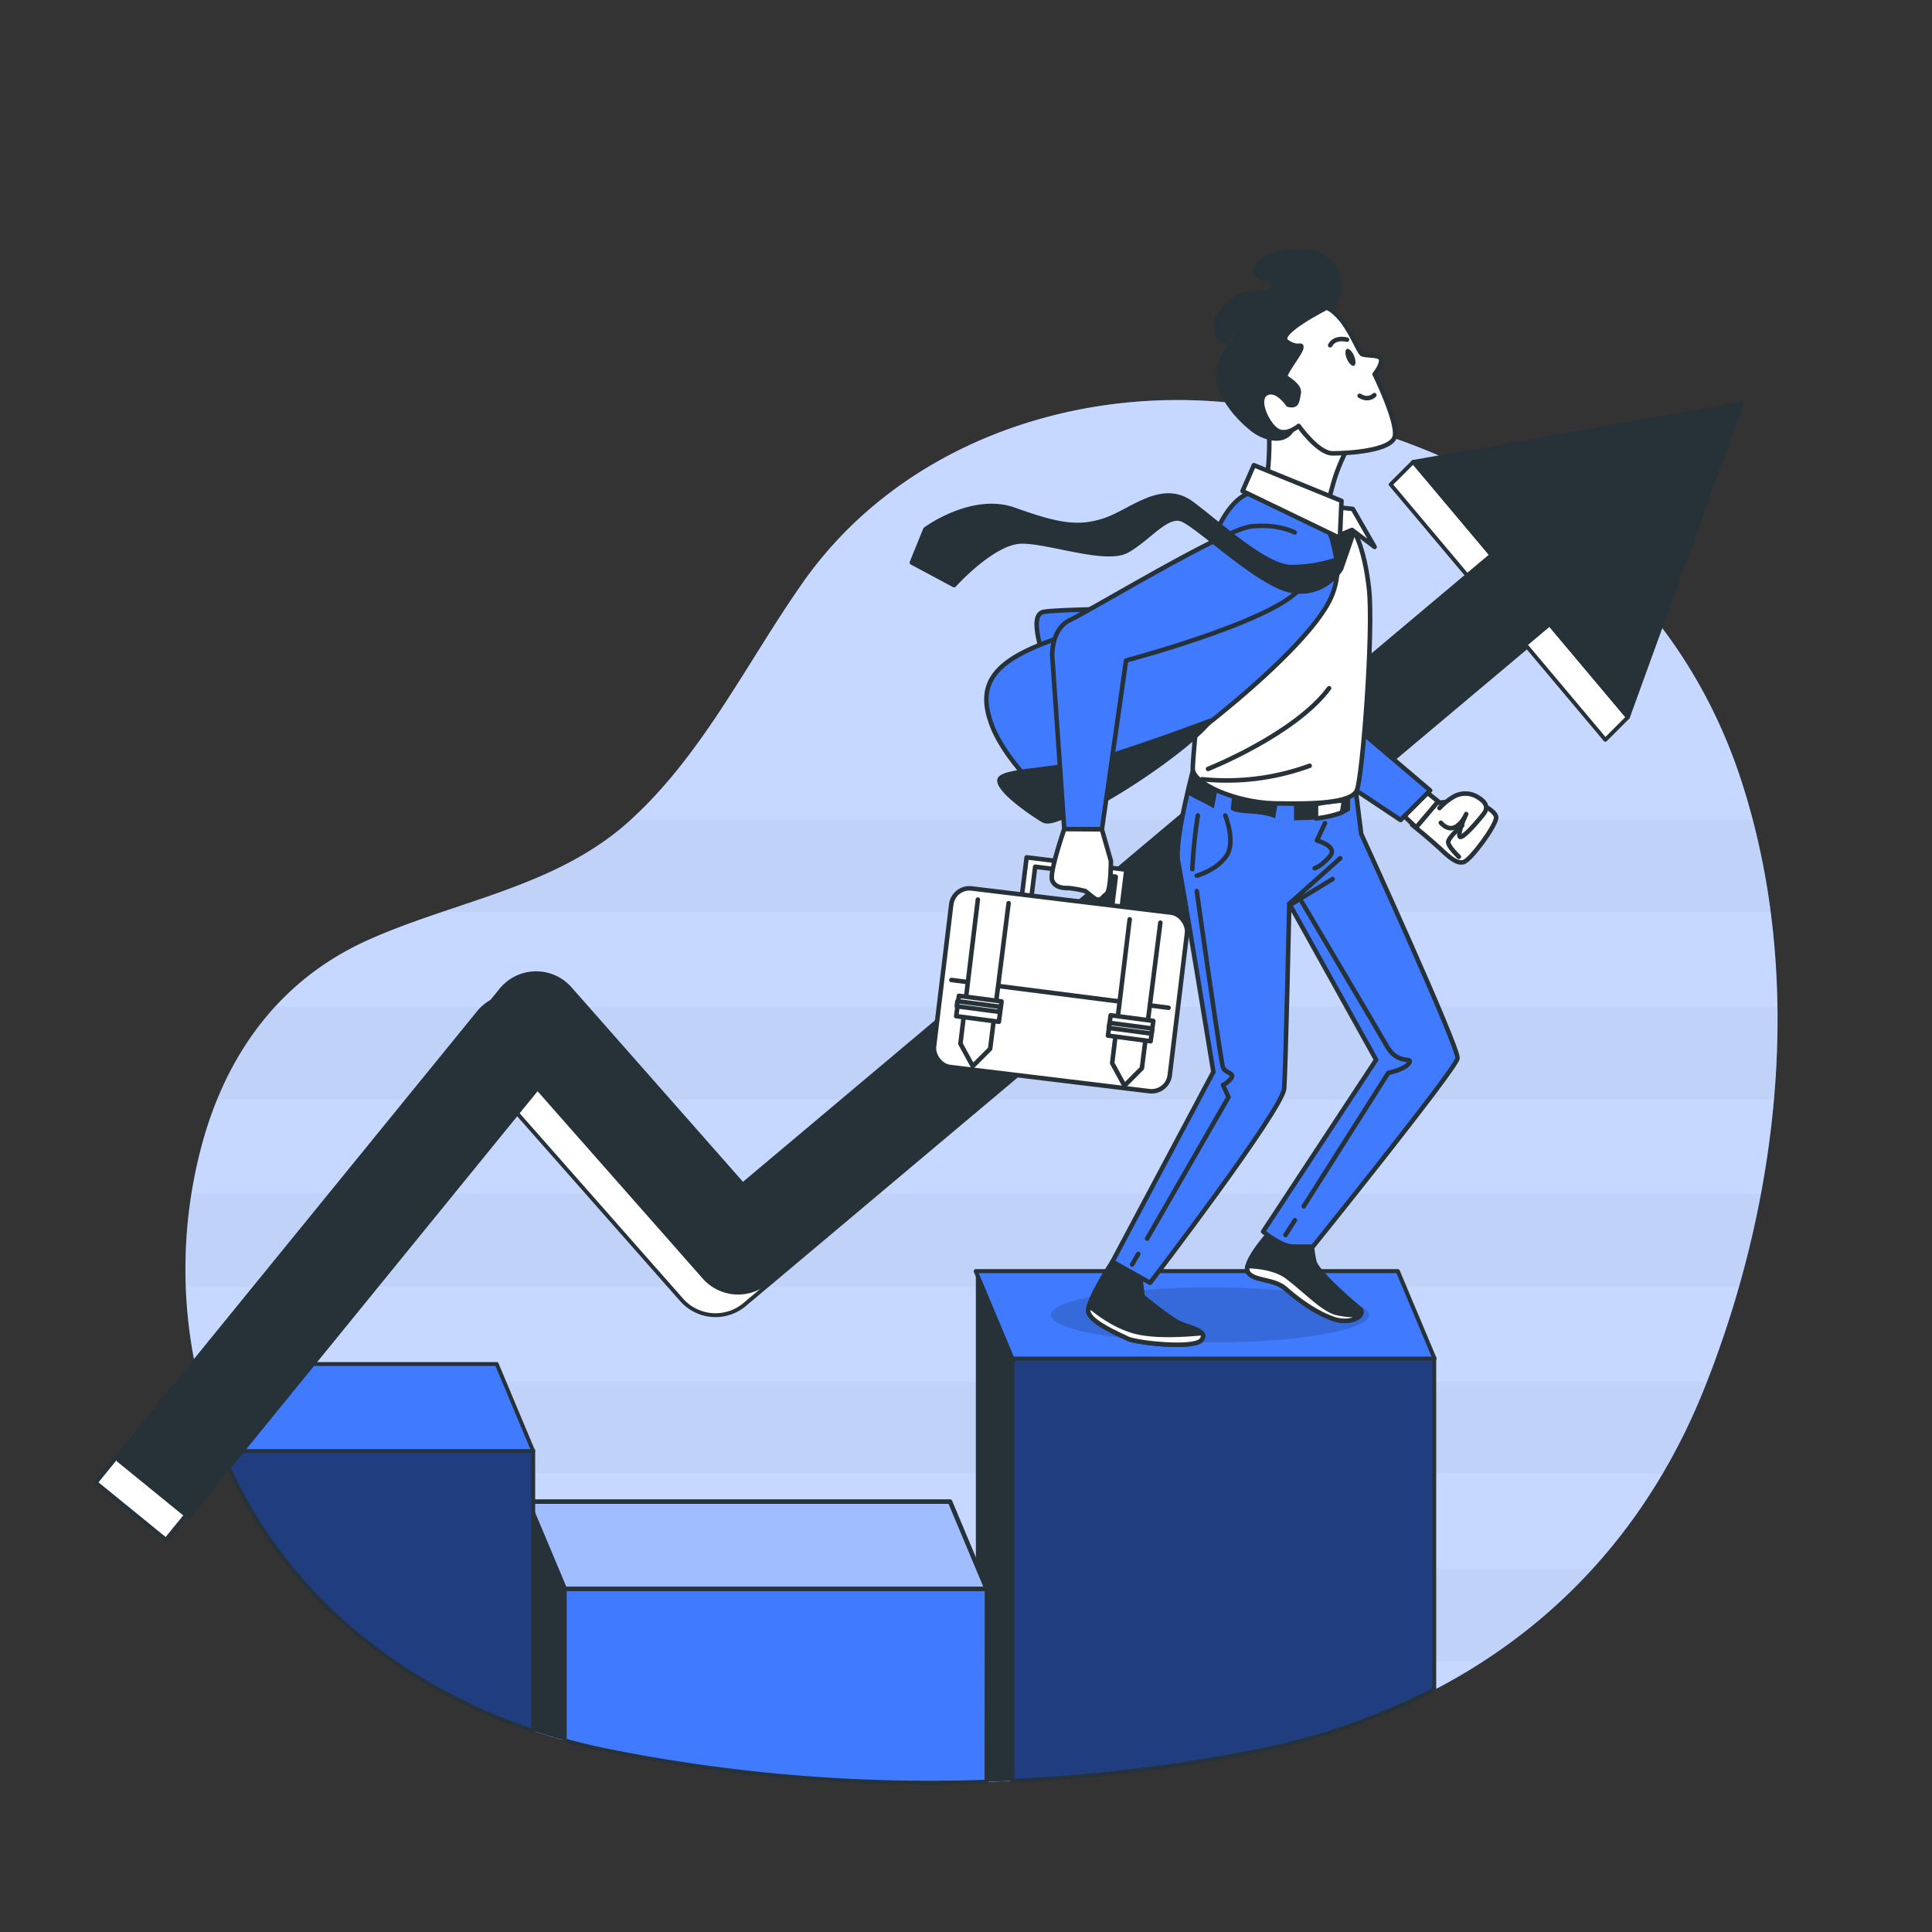 <svg xmlns="http://www.w3.org/2000/svg" xmlns:xlink="http://www.w3.org/1999/xlink" viewBox="0 0 500 500"><rect x="0" y="0" width="500" height="500" fill="#333333" stroke="none"/><defs><clipPath id="freepik--clip-path--inject-16"><polygon points="255.35 411.2 146.16 411.2 136.67 388.61 245.87 388.61 255.35 411.2" style="fill:#407BFF;stroke:#263238;stroke-linecap:round;stroke-linejoin:round;stroke-width:1.17px"></polygon></clipPath></defs><g id="freepik--background-simple--inject-16"><path d="M441.09,359.28c19.47-48.76,26-106.38,9.67-156.9-19-58.95-72.44-92.81-134-98.31C275,100.32,232,116.25,207.74,150.82c-14.52,20.67-25.81,44.44-44.86,61.67S117.7,233.13,95,243.4c-22,9.95-35.62,28.3-42.21,50.94A123.72,123.72,0,0,0,58,377.2c17.51,40.64,55.12,66.69,98.35,75.71,54,11.28,115.21,11.18,169.34.21S420.86,410,441.09,359.28Z" style="fill:#407BFF"></path><path d="M441.09,359.28c19.47-48.76,26-106.38,9.67-156.9-19-58.95-72.44-92.81-134-98.31C275,100.32,232,116.25,207.74,150.82c-14.52,20.67-25.81,44.44-44.86,61.67S117.7,233.13,95,243.4c-22,9.95-35.62,28.3-42.21,50.94A123.72,123.72,0,0,0,58,377.2c17.51,40.64,55.12,66.69,98.35,75.71,54,11.28,115.21,11.18,169.34.21S420.86,410,441.09,359.28Z" style="fill:#fff;opacity:0.7"></path></g><g id="freepik--Charts--inject-16"><path d="M453.58,212.08H163.31c-.15.14-.28.28-.43.41C149.16,224.9,131.7,230.15,114.5,236H458.22A193.22,193.22,0,0,0,453.58,212.08Z" style="opacity:0.03"></path><path d="M460,260.55H71.19a80.07,80.07,0,0,0-14.92,23.89H459.08A235.51,235.51,0,0,0,460,260.55Z" style="opacity:0.03"></path><path d="M48.08,332.91h402q3.35-11.78,5.63-23.9H49.52A123.37,123.37,0,0,0,48.08,332.91Z" style="opacity:0.03"></path><path d="M58,377.2c.6,1.41,1.24,2.8,1.9,4.17H430.28a159.91,159.91,0,0,0,10.81-22.09c.24-.6.47-1.2.7-1.8H51.41A120.59,120.59,0,0,0,58,377.2Z" style="opacity:0.03"></path><path d="M101.57,429.84H384a145.6,145.6,0,0,0,28.2-23.9H75.49A127.37,127.37,0,0,0,101.57,429.84Z" style="opacity:0.03"></path><path d="M262,460.87a419.39,419.39,0,0,0,63.61-7.75,172.84,172.84,0,0,0,45.58-15.87V351.4H262Z" style="fill:#407BFF"></path><path d="M262,460.87a419.39,419.39,0,0,0,63.61-7.75,172.84,172.84,0,0,0,45.58-15.87V351.4H262Z" style="fill-opacity:0.5;stroke:#263238;stroke-linecap:round;stroke-linejoin:round"></path><path d="M262,460.87V351.4L252.55,329V461.21C255.71,461.13,258.88,461,262,460.87Z" style="fill:#263238"></path><polygon points="371.23 351.58 262.03 351.58 252.55 328.99 361.74 328.99 371.23 351.58" style="fill:#fff;stroke:#263238;stroke-linecap:round;stroke-linejoin:round;stroke-width:1.17px;opacity:0.5"></polygon><polygon points="371.23 351.58 262.03 351.58 252.55 328.99 361.74 328.99 371.23 351.58" style="fill:#407BFF;stroke:#263238;stroke-linecap:round;stroke-linejoin:round"></polygon><path d="M255.35,411H146.16v39.41q5,1.4,10.14,2.47a423.39,423.39,0,0,0,99,8.22Z" style="fill:#407BFF;stroke:#263238;stroke-linecap:round;stroke-linejoin:round"></path><polygon points="255.35 411.2 146.16 411.2 136.67 388.61 245.87 388.61 255.35 411.2" style="fill:#407BFF"></polygon><g style="clip-path:url(#freepik--clip-path--inject-16)"><polygon points="255.35 411.2 146.16 411.2 136.67 388.61 245.87 388.61 255.35 411.2" style="fill:#fff;stroke:#263238;stroke-linecap:round;stroke-linejoin:round;opacity:0.5"></polygon></g><polygon points="255.35 411.2 146.16 411.2 136.67 388.61 245.87 388.61 255.35 411.2" style="fill:none;stroke:#263238;stroke-linecap:round;stroke-linejoin:round;stroke-width:1.17px"></polygon><path d="M136.67,447.5c3.12,1.08,6.29,2.05,9.49,2.94V411l-9.49-22.42Z" style="fill:#263238"></path><path d="M58,377.2C72.94,412,102.67,436.07,138,448V375.36H57.2C57.46,376,57.69,376.59,58,377.2Z" style="fill:#407BFF"></path><path d="M58,377.2C72.94,412,102.67,436.07,138,448V375.36H57.2C57.46,376,57.69,376.59,58,377.2Z" style="fill-opacity:0.5;stroke:#263238;stroke-linecap:round;stroke-linejoin:round"></path><path d="M57.28,375.54H138L128.55,353H50.42A121.83,121.83,0,0,0,57.28,375.54Z" style="fill:#407BFF;stroke:#263238;stroke-linecap:round;stroke-linejoin:round"></path><path d="M421.3,185.62l-55.56-66.08-5.84,5.84,20.25,24.08L186.39,312.38l-44.7-50.7a11.69,11.69,0,0,0-17.84.35L24.79,383.7l18.15,14.78,90.33-111,43.13,48.92a11.69,11.69,0,0,0,16.3,1.22L395.21,167.37l20.25,24.09Z" style="fill:#fff;stroke:#263238;stroke-linecap:round;stroke-linejoin:round"></path><path d="M450.74,104.48l-85,15.06L386,143.63,192.23,306.55l-44.7-50.71a11.7,11.7,0,0,0-17.85.35L30.63,377.87l18.14,14.77,90.34-111,43.13,48.92a11.69,11.69,0,0,0,16.3,1.22L401.05,161.54l20.25,24.08Z" style="fill:#263238;stroke:#263238;stroke-linecap:round;stroke-linejoin:round"></path></g><g id="freepik--Character--inject-16"><ellipse cx="313.14" cy="340.31" rx="41.18" ry="7.13" style="opacity:0.15"></ellipse><path d="M287.89,326.54s-6.62,10.14-6.23,12.87,7.79,5.85,10.13,7,17.16,2.73,19.11.39-2.73-3.12-5.46-4.29-9.75-7-9.75-7l-.78-6.63Z" style="fill:#263238;stroke:#263238;stroke-miterlimit:10;stroke-width:1.17px"></path><path d="M310.9,346.82c.61-.73.57-1.31.15-1.8-4.46.43-11.28.82-16.14-.15-5.68-1.13-10.72-4.95-13.05-6.94a3.75,3.75,0,0,0-.2,1.48c.39,2.73,7.79,5.85,10.13,7S309,349.16,310.9,346.82Z" style="fill:#fff;stroke:#263238;stroke-linecap:round;stroke-linejoin:round;stroke-width:1.17px"></path><path d="M328.45,319.13s-7,7.8-5.46,10.14,6.63,1.56,9.75,4.29,7.8,6.24,12.48,7.8,8.58-1.17,6.63-2.73-10.92-9.36-11.7-12.09a32.11,32.11,0,0,1-.78-7Z" style="fill:#263238;stroke:#263238;stroke-miterlimit:10;stroke-width:1.17px"></path><path d="M352.1,340.29a21.19,21.19,0,0,1-6.1-.49c-3.51-.78-8.19-5.85-12.87-9.36-2.91-2.18-7.32-2.7-10.25-2.79a2.07,2.07,0,0,0,.11,1.62c1.56,2.34,6.63,1.56,9.75,4.29s7.8,6.24,12.48,7.8C348.42,342.43,351.26,341.49,352.1,340.29Z" style="fill:#fff;stroke:#263238;stroke-linecap:round;stroke-linejoin:round;stroke-width:1.17px"></path><path d="M309.37,197s-5.62,20.3-4.45,26.15,9.1,54.25,9.1,54.25l-26.13,49.13,9.75,5.46s34.32-44.84,34.71-50.3,1.32-47.82,1.32-47.82l22.47,40.41-29.25,44.45s4.68,3.9,7.8,3.9h5.07s37.05-46,37.44-48.74-24.92-58.07-24.92-58.07l-1.58-12.58Z" style="fill:#407BFF;stroke:#263238;stroke-linecap:round;stroke-linejoin:round;stroke-width:1.17px"></path><path d="M317.09,211.05s2.83,6.8.28,10.49-7.65,5.1-7.65,5.1" style="fill:none;stroke:#263238;stroke-linecap:round;stroke-linejoin:round;stroke-width:1.17px"></path><line x1="333.67" y1="233.88" x2="346.85" y2="222.11" style="fill:none;stroke:#263238;stroke-linecap:round;stroke-linejoin:round;stroke-width:1.17px"></line><path d="M342.9,213.05l-2.09,4.47s5.67,1.49,3.29,4.18-3.88,3-3.88,3" style="fill:none;stroke:#263238;stroke-linecap:round;stroke-linejoin:round;stroke-width:1.17px"></path><line x1="334.66" y1="233.73" x2="344.87" y2="227.49" style="fill:none;stroke:#263238;stroke-linecap:round;stroke-linejoin:round;stroke-width:1.17px"></line><path d="M310,211.05a132.55,132.55,0,0,0-1.42,13.89" style="fill:none;stroke:#263238;stroke-linecap:round;stroke-linejoin:round;stroke-width:1.17px"></path><line x1="294.59" y1="324.5" x2="292.99" y2="327.27" style="fill:none;stroke:#263238;stroke-linecap:round;stroke-linejoin:round;stroke-width:1.17px"></line><path d="M309.72,230.61s6.23,44.22,6.8,45.64,2.83,1.42,2.27,2.55a5.91,5.91,0,0,1-2.27,2l1.42,3.12-21.07,36.64" style="fill:none;stroke:#263238;stroke-linecap:round;stroke-linejoin:round;stroke-width:1.17px"></path><line x1="335.13" y1="315.77" x2="332.68" y2="319.62" style="fill:none;stroke:#263238;stroke-linecap:round;stroke-linejoin:round;stroke-width:1.17px"></line><path d="M336.93,233.44S356.21,266,359,270.86s6.8,2.55,5.67,4.25-5.39,2.56-5.39,2.56L337.4,312.19" style="fill:none;stroke:#263238;stroke-linecap:round;stroke-linejoin:round;stroke-width:1.17px"></path><path d="M307.57,205.61a14.11,14.11,0,0,0,2.17,1.27c3.11,1.55,4.41,2.33,4.41,2.33l1-5.18,3.89.77-.52,4.41s-.52,1,4.67,1.3S330,211.8,330,211.8l1-6,3.89-.26v6.74a77.78,77.78,0,0,0,9.07-.52,13.12,13.12,0,0,0,5.44-2.07v-4.67l-2.11-2.33L309.37,197S308.53,201.58,307.57,205.61Z" style="fill:#263238"></path><path d="M340.58,208.17v3.63a27.12,27.12,0,0,0,6.74-1.55l.51-3.11S341.87,207.65,340.58,208.17Z" style="fill:#fff;stroke:#263238;stroke-linecap:round;stroke-linejoin:round;stroke-width:1.17px"></path><path d="M376.17,207.41l-6.05.51-4.66,5.53s4.49,3.62,6.91,5.87,4.49,4.31,6.39,3.79,8.45-9.49,8.45-11.56S379.79,205.68,376.17,207.41Z" style="fill:#fff;stroke:#263238;stroke-linecap:round;stroke-linejoin:round;stroke-width:1.17px"></path><path d="M372.54,209.13a16.44,16.44,0,0,1,3.63-2.93,6.07,6.07,0,0,1,6.38.17c2.25,1.38,2.59,2.76,1.38,4.31s-5.86,7.08-6.21,5.7,1.73-5.7,1.73-5.7-2.77,6.39-6.56,2.25" style="fill:#fff;stroke:#263238;stroke-linecap:round;stroke-linejoin:round;stroke-width:1.17px"></path><path d="M377.55,221.73s-2.76-2.59-2.76-3.79,3.62-4.32,3.62-4.32" style="fill:none;stroke:#263238;stroke-linecap:round;stroke-linejoin:round;stroke-width:1.17px"></path><polygon points="368.74 204.64 372.2 207.41 366.5 214.14 363.39 211.2 368.74 204.64" style="fill:#fff;stroke:#263238;stroke-linecap:round;stroke-linejoin:round;stroke-width:1.17px"></polygon><polygon points="351.66 188.88 370.12 204.56 362.46 212.22 346.78 201.77 351.66 188.88" style="fill:#407BFF;stroke:#263238;stroke-linecap:round;stroke-linejoin:round;stroke-width:1.17px"></polygon><path d="M325,129.41s-9,4.81-10.46,12.76-5.86,52.77-5.86,56.74,11.29,8.79,21.12,9,19.87,0,21.34-3.35,4.4-41.47,3.14-52.35-4-16.94-8-19.66S330.45,126.28,325,129.41Z" style="fill:#fff;stroke:#263238;stroke-linecap:round;stroke-linejoin:round;stroke-width:1.17px"></path><path d="M312.64,199s22.44-8.9,31.33-20.89" style="fill:none;stroke:#263238;stroke-linecap:round;stroke-linejoin:round;stroke-width:1.17px"></path><path d="M311.09,201.66a62.71,62.71,0,0,0,27.85-3.48" style="fill:none;stroke:#263238;stroke-linecap:round;stroke-linejoin:round;stroke-width:1.17px"></path><path d="M328.35,110.17s0,.39.06,1.06a69,69,0,0,1-.26,10.23l-.63,5.65,15.89,4.6s.63-3.34,2.1-8.15a49.18,49.18,0,0,1,4.39-9.63s-7.32-2.3-11.51-5.85S329.82,105.78,328.35,110.17Z" style="fill:#fff;stroke:#263238;stroke-linecap:round;stroke-linejoin:round;stroke-width:1.17px"></path><path d="M343.83,80.68s4.6-3.56,1.89-10.46-14.23-6.07-18.41-3.14-2.09,4.81.21,5,3.34,2.72.42,3.56-6.28-1.26-11.09,4-.21,9.83.63,8.58,2.3-4.19,2.72-2.3S316,90.3,315.39,96.16s4.81,11.71,8.36,14.64,8.16,3.76,10.25,1,4.19-7.32,6.49-10.25-.42-10-1.26-12.76S343.83,80.68,343.83,80.68Z" style="fill:#263238;stroke:#263238;stroke-linecap:round;stroke-linejoin:round;stroke-width:1.17px"></path><path d="M333.37,104.73s-2.92-4.39-5.64-2.93,0,7.53,2.51,9.42,5.85-1,5.85-1,5,7.11,8.79,7.11,15.27-.63,16.1-4.39-5.23-16.11-5.23-16.11,1.89-2.3,1.68-3.76-4.19-.84-5-1.47-2.93-6.06-5.44-9-3.76-2.93-3.76-2.93S330,86.32,333,88.42s4,.21,3.76,1.67-4.81,6.9-4,7.53,3.76,2.3,3.34,4.18S335.88,105.36,333.37,104.73Z" style="fill:#fff;stroke:#263238;stroke-linecap:round;stroke-linejoin:round;stroke-width:1.17px"></path><path d="M350.43,92.08c.5,1.21.49,2.36,0,2.58s-1.35-.58-1.86-1.78-.49-2.36,0-2.58S349.92,90.88,350.43,92.08Z" style="fill:#263238"></path><path d="M348.6,87.91s-3.08-.91-4.35,1.45" style="fill:none;stroke:#263238;stroke-linecap:round;stroke-linejoin:round;stroke-width:1.17px"></path><path d="M355.68,102.25s-1.45,1.63-3.81.18" style="fill:none;stroke:#263238;stroke-linecap:round;stroke-linejoin:round;stroke-width:1.17px"></path><path d="M295.9,157.51s-21.38.11-25.76.83.32,12.33.77,15.07S295.9,157.51,295.9,157.51Z" style="fill:#407BFF;stroke:#263238;stroke-linecap:round;stroke-linejoin:round;stroke-width:1.17px"></path><path d="M341.71,134.29a19.68,19.68,0,0,1,3.12,19.5c-4.29,11.3-28.86,31.58-42.12,40.94a256.6,256.6,0,0,1-26.9,16.38S261,199,256.7,187.71s1.15-17,16.75-22.44,35.5-12.26,39-22,7.88-17.08,15.06-16.15S341.71,134.29,341.71,134.29Z" style="fill:#407BFF;stroke:#263238;stroke-linecap:round;stroke-linejoin:round;stroke-width:1.17px"></path><path d="M313.24,186.54s-14.43,5.46-26.91,9.36-28.07,3.12-27.68,6.24,9.36,9,11.31,10.14,5.85-1.56,10.53-2.73S307,194.34,313.24,186.54Z" style="fill:#263238;stroke:#263238;stroke-linecap:round;stroke-linejoin:round;stroke-width:1.17px"></path><polygon points="265.69 221.88 264.16 234.25 266.63 234.56 267.9 224.31 288.76 226.89 287.5 237.14 289.97 237.45 291.5 225.08 265.69 221.88" style="fill:#fff;stroke:#263238;stroke-linecap:round;stroke-linejoin:round;stroke-width:1.17px"></polygon><rect x="243.55" y="234.26" width="61.63" height="46.67" rx="4.75" transform="matrix(0.99, 0.12, -0.12, 0.99, 33.75, -31.78)" style="fill:#fff;stroke:#263238;stroke-linecap:round;stroke-linejoin:round;stroke-width:1.17px"></rect><line x1="246.22" y1="253.62" x2="302.42" y2="260.81" style="fill:none;stroke:#263238;stroke-linecap:round;stroke-linejoin:round;stroke-width:1.17px"></line><polyline points="253.07 232.81 248.56 270.1 251.74 275.93 256.25 271.42 261.03 233.75" style="fill:#fff;stroke:#263238;stroke-linecap:round;stroke-linejoin:round;stroke-width:1.17px"></polyline><rect x="247.76" y="258.42" width="11.14" height="5.31" transform="translate(36.35 -30.91) rotate(7.52)" style="fill:#fff;stroke:#263238;stroke-linecap:round;stroke-linejoin:round;stroke-width:1.17px"></rect><rect x="247.76" y="260.41" width="11.14" height="1.33" transform="matrix(0.99, 0.13, -0.13, 0.99, 36.35, -30.91)" style="fill:#fff;stroke:#263238;stroke-linecap:round;stroke-linejoin:round;stroke-width:1.17px"></rect><polyline points="292.36 237.91 287.83 275.14 291.01 280.98 295.52 276.46 300.3 238.79" style="fill:#fff;stroke:#263238;stroke-linecap:round;stroke-linejoin:round;stroke-width:1.17px"></polyline><rect x="287.03" y="263.46" width="11.14" height="5.31" transform="translate(37.35 -36.01) rotate(7.52)" style="fill:#fff;stroke:#263238;stroke-linecap:round;stroke-linejoin:round;stroke-width:1.17px"></rect><rect x="287.03" y="265.45" width="11.14" height="1.33" transform="translate(37.35 -36.01) rotate(7.52)" style="fill:#fff;stroke:#263238;stroke-linecap:round;stroke-linejoin:round;stroke-width:1.17px"></rect><path d="M335.08,137.8s-4.29-2.34-11.31-1.56S282.05,158.08,277,160.42s-4.68,9.35-4.68,9.35l3.12,44.85h9.74l6.24-43.68s44.69-11.86,46.09-20.7" style="fill:#407BFF;stroke:#263238;stroke-linecap:round;stroke-linejoin:round;stroke-width:1.17px"></path><path d="M285.16,214.62l2.34,8.19s0,7.8-1.17,8.58-1.56,2.34-3.5.78l-1.95-1.56a29.14,29.14,0,0,0-4.29-.78c-1.17,0-3.51,0-4.29-2s3.12-13.26,3.12-13.26Z" style="fill:#fff;stroke:#263238;stroke-linecap:round;stroke-linejoin:round;stroke-width:1.17px"></path><path d="M344.3,137.6l1.63,7.2a36,36,0,0,1-11.7,1.95c-6.63,0-17.94-10.53-25.73-16.38s-15.6,1.95-22.62,4.29-12.48,1.17-23.4-2.73-23,5.07-23,5.07L236,145.58l10.92,5.85s10.14-11.31,17.55-11.31,21.84,5.46,27.3,2.34,9.75-9,13.65-8.19S326.43,152.21,335,153a12.39,12.39,0,0,0,12.09-5.85l3.12-9S345,130.78,344.3,137.6Z" style="fill:#263238;stroke:#263238;stroke-linecap:round;stroke-linejoin:round;stroke-width:1.17px"></path><polygon points="346.13 131.29 350.11 131.71 355.75 141.54 349.9 137.15 346.33 138.61 345.92 135.27 346.13 131.29" style="fill:#fff;stroke:#263238;stroke-linecap:round;stroke-linejoin:round;stroke-width:1.17px"></polygon><polygon points="324.5 120.39 347.18 129.62 346.76 139.24 321.57 127.09 324.5 120.39" style="fill:#fff;stroke:#263238;stroke-linecap:round;stroke-linejoin:round;stroke-width:1.17px"></polygon></g></svg>
